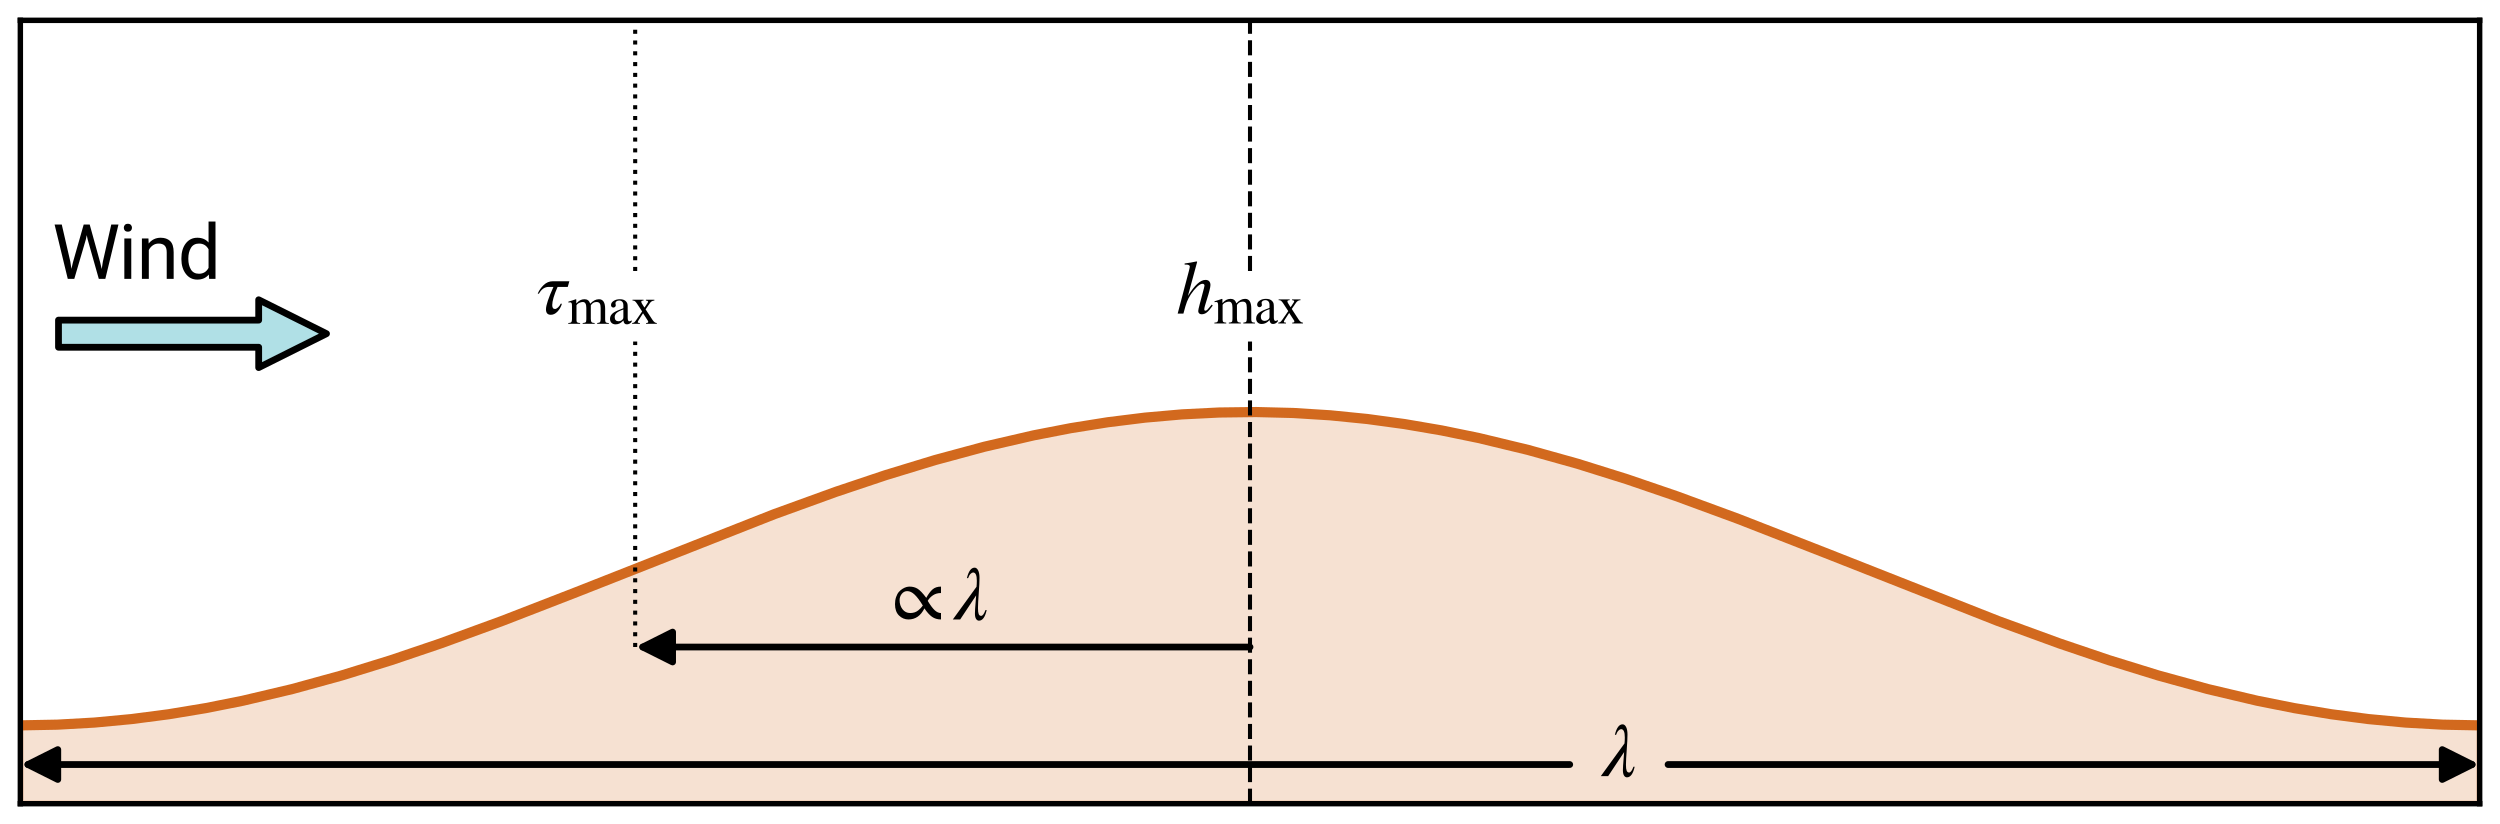 <?xml version='1.0' encoding='ASCII' standalone='yes'?>
<svg xmlns:xlink="http://www.w3.org/1999/xlink" xmlns="http://www.w3.org/2000/svg" width="737.217pt" height="243.0pt" viewBox="0 0 368.608 121.5" version="1.1">
 <defs>
  <style type="text/css">*{stroke-linejoin: round; stroke-linecap: butt}</style>
 </defs>
 <g id="figure_1">
  <g id="patch_1">
   <path d="M 0 121.5  L 368.608 121.5  L 368.608 0  L 0 0  z " style="fill: #ffffff"/>
  </g>
  <g id="axes_1">
   <g id="patch_2">
    <path d="M 3 118.5  L 365.608 118.5  L 365.608 3  L 3 3  z " style="fill: #ffffff"/>
   </g>
   <g id="PolyCollection_1">
    <defs>
     <path id="m476b8f1b2d" d="M 3 -14.55  L 3 -3  L 4.822 -3  L 6.645 -3  L 8.467 -3  L 10.289 -3  L 12.111 -3  L 13.933 -3  L 15.755 -3  L 17.577 -3  L 19.4 -3  L 21.222 -3  L 23.044 -3  L 24.866 -3  L 26.688 -3  L 28.51 -3  L 30.332 -3  L 32.155 -3  L 33.977 -3  L 35.799 -3  L 37.621 -3  L 39.443 -3  L 41.265 -3  L 43.088 -3  L 44.91 -3  L 46.732 -3  L 48.554 -3  L 50.376 -3  L 52.198 -3  L 54.02 -3  L 55.843 -3  L 57.665 -3  L 59.487 -3  L 61.309 -3  L 63.131 -3  L 64.953 -3  L 66.775 -3  L 68.598 -3  L 70.42 -3  L 72.242 -3  L 74.064 -3  L 75.886 -3  L 77.708 -3  L 79.531 -3  L 81.353 -3  L 83.175 -3  L 84.997 -3  L 86.819 -3  L 88.641 -3  L 90.463 -3  L 92.286 -3  L 94.108 -3  L 95.93 -3  L 97.752 -3  L 99.574 -3  L 101.396 -3  L 103.219 -3  L 105.041 -3  L 106.863 -3  L 108.685 -3  L 110.507 -3  L 112.329 -3  L 114.151 -3  L 115.974 -3  L 117.796 -3  L 119.618 -3  L 121.44 -3  L 123.262 -3  L 125.084 -3  L 126.906 -3  L 128.729 -3  L 130.551 -3  L 132.373 -3  L 134.195 -3  L 136.017 -3  L 137.839 -3  L 139.662 -3  L 141.484 -3  L 143.306 -3  L 145.128 -3  L 146.95 -3  L 148.772 -3  L 150.594 -3  L 152.417 -3  L 154.239 -3  L 156.061 -3  L 157.883 -3  L 159.705 -3  L 161.527 -3  L 163.349 -3  L 165.172 -3  L 166.994 -3  L 168.816 -3  L 170.638 -3  L 172.46 -3  L 174.282 -3  L 176.105 -3  L 177.927 -3  L 179.749 -3  L 181.571 -3  L 183.393 -3  L 185.215 -3  L 187.037 -3  L 188.86 -3  L 190.682 -3  L 192.504 -3  L 194.326 -3  L 196.148 -3  L 197.97 -3  L 199.792 -3  L 201.615 -3  L 203.437 -3  L 205.259 -3  L 207.081 -3  L 208.903 -3  L 210.725 -3  L 212.548 -3  L 214.37 -3  L 216.192 -3  L 218.014 -3  L 219.836 -3  L 221.658 -3  L 223.48 -3  L 225.303 -3  L 227.125 -3  L 228.947 -3  L 230.769 -3  L 232.591 -3  L 234.413 -3  L 236.235 -3  L 238.058 -3  L 239.88 -3  L 241.702 -3  L 243.524 -3  L 245.346 -3  L 247.168 -3  L 248.991 -3  L 250.813 -3  L 252.635 -3  L 254.457 -3  L 256.279 -3  L 258.101 -3  L 259.923 -3  L 261.746 -3  L 263.568 -3  L 265.39 -3  L 267.212 -3  L 269.034 -3  L 270.856 -3  L 272.678 -3  L 274.501 -3  L 276.323 -3  L 278.145 -3  L 279.967 -3  L 281.789 -3  L 283.611 -3  L 285.434 -3  L 287.256 -3  L 289.078 -3  L 290.9 -3  L 292.722 -3  L 294.544 -3  L 296.366 -3  L 298.189 -3  L 300.011 -3  L 301.833 -3  L 303.655 -3  L 305.477 -3  L 307.299 -3  L 309.121 -3  L 310.944 -3  L 312.766 -3  L 314.588 -3  L 316.41 -3  L 318.232 -3  L 320.054 -3  L 321.877 -3  L 323.699 -3  L 325.521 -3  L 327.343 -3  L 329.165 -3  L 330.987 -3  L 332.809 -3  L 334.632 -3  L 336.454 -3  L 338.276 -3  L 340.098 -3  L 341.92 -3  L 343.742 -3  L 345.564 -3  L 347.387 -3  L 349.209 -3  L 351.031 -3  L 352.853 -3  L 354.675 -3  L 356.497 -3  L 358.32 -3  L 360.142 -3  L 361.964 -3  L 363.786 -3  L 365.608 -3  L 365.608 -14.55  L 365.608 -14.55  L 363.786 -14.562  L 361.964 -14.596  L 360.142 -14.654  L 358.32 -14.734  L 356.497 -14.837  L 354.675 -14.963  L 352.853 -15.112  L 351.031 -15.283  L 349.209 -15.477  L 347.387 -15.692  L 345.564 -15.929  L 343.742 -16.188  L 341.92 -16.469  L 340.098 -16.77  L 338.276 -17.093  L 336.454 -17.436  L 334.632 -17.799  L 332.809 -18.181  L 330.987 -18.584  L 329.165 -19.005  L 327.343 -19.445  L 325.521 -19.903  L 323.699 -20.378  L 321.877 -20.871  L 320.054 -21.381  L 318.232 -21.906  L 316.41 -22.448  L 314.588 -23.004  L 312.766 -23.576  L 310.944 -24.161  L 309.121 -24.76  L 307.299 -25.371  L 305.477 -25.995  L 303.655 -26.63  L 301.833 -27.277  L 300.011 -27.934  L 298.189 -28.6  L 296.366 -29.275  L 294.544 -29.959  L 292.722 -30.651  L 290.9 -31.349  L 289.078 -32.054  L 287.256 -32.764  L 285.434 -33.479  L 283.611 -34.199  L 281.789 -34.921  L 279.967 -35.647  L 278.145 -36.374  L 276.323 -37.103  L 274.501 -37.832  L 272.678 -38.562  L 270.856 -39.29  L 269.034 -40.016  L 267.212 -40.741  L 265.39 -41.462  L 263.568 -42.179  L 261.746 -42.892  L 259.923 -43.599  L 258.101 -44.301  L 256.279 -44.996  L 254.457 -45.684  L 252.635 -46.364  L 250.813 -47.035  L 248.991 -47.696  L 247.168 -48.348  L 245.346 -48.989  L 243.524 -49.619  L 241.702 -50.236  L 239.88 -50.842  L 238.058 -51.434  L 236.235 -52.012  L 234.413 -52.576  L 232.591 -53.125  L 230.769 -53.659  L 228.947 -54.176  L 227.125 -54.678  L 225.303 -55.162  L 223.48 -55.629  L 221.658 -56.078  L 219.836 -56.508  L 218.014 -56.92  L 216.192 -57.313  L 214.37 -57.686  L 212.548 -58.038  L 210.725 -58.371  L 208.903 -58.683  L 207.081 -58.974  L 205.259 -59.244  L 203.437 -59.492  L 201.615 -59.719  L 199.792 -59.923  L 197.97 -60.105  L 196.148 -60.265  L 194.326 -60.403  L 192.504 -60.517  L 190.682 -60.609  L 188.86 -60.678  L 187.037 -60.724  L 185.215 -60.747  L 183.393 -60.747  L 181.571 -60.724  L 179.749 -60.678  L 177.927 -60.609  L 176.105 -60.517  L 174.282 -60.403  L 172.46 -60.265  L 170.638 -60.105  L 168.816 -59.923  L 166.994 -59.719  L 165.172 -59.492  L 163.349 -59.244  L 161.527 -58.974  L 159.705 -58.683  L 157.883 -58.371  L 156.061 -58.038  L 154.239 -57.686  L 152.417 -57.313  L 150.594 -56.92  L 148.772 -56.508  L 146.95 -56.078  L 145.128 -55.629  L 143.306 -55.162  L 141.484 -54.678  L 139.662 -54.176  L 137.839 -53.659  L 136.017 -53.125  L 134.195 -52.576  L 132.373 -52.012  L 130.551 -51.434  L 128.729 -50.842  L 126.906 -50.236  L 125.084 -49.619  L 123.262 -48.989  L 121.44 -48.348  L 119.618 -47.696  L 117.796 -47.035  L 115.974 -46.364  L 114.151 -45.684  L 112.329 -44.996  L 110.507 -44.301  L 108.685 -43.599  L 106.863 -42.892  L 105.041 -42.179  L 103.219 -41.462  L 101.396 -40.741  L 99.574 -40.016  L 97.752 -39.29  L 95.93 -38.562  L 94.108 -37.832  L 92.286 -37.103  L 90.463 -36.374  L 88.641 -35.647  L 86.819 -34.921  L 84.997 -34.199  L 83.175 -33.479  L 81.353 -32.764  L 79.531 -32.054  L 77.708 -31.349  L 75.886 -30.651  L 74.064 -29.959  L 72.242 -29.275  L 70.42 -28.6  L 68.598 -27.934  L 66.775 -27.277  L 64.953 -26.63  L 63.131 -25.995  L 61.309 -25.371  L 59.487 -24.76  L 57.665 -24.161  L 55.843 -23.576  L 54.02 -23.004  L 52.198 -22.448  L 50.376 -21.906  L 48.554 -21.381  L 46.732 -20.871  L 44.91 -20.378  L 43.088 -19.903  L 41.265 -19.445  L 39.443 -19.005  L 37.621 -18.584  L 35.799 -18.181  L 33.977 -17.799  L 32.155 -17.436  L 30.332 -17.093  L 28.51 -16.77  L 26.688 -16.469  L 24.866 -16.188  L 23.044 -15.929  L 21.222 -15.692  L 19.4 -15.477  L 17.577 -15.283  L 15.755 -15.112  L 13.933 -14.963  L 12.111 -14.837  L 10.289 -14.734  L 8.467 -14.654  L 6.645 -14.596  L 4.822 -14.562  L 3 -14.55  z " style="stroke: #d2691e; stroke-opacity: 0.2"/>
    </defs>
    <g clip-path="url(#peacd1df037)">
     <use xlink:href="#m476b8f1b2d" x="0" y="121.5" style="fill: #d2691e; fill-opacity: 0.2; stroke: #d2691e; stroke-opacity: 0.2"/>
    </g>
   </g>
   <g id="patch_3">
    <path d="M 8.626 47.2  Q 23.384 47.2 38.141 47.2  L 38.141 44.2  Q 43.141 46.7 48.14 49.2  Q 43.141 51.7 38.141 54.2  L 38.141 51.2  Q 23.384 51.2 8.626 51.2  L 8.626 47.2  z " clip-path="url(#peacd1df037)" style="fill: #b0e0e6; stroke: #000000; stroke-linecap: round"/>
   </g>
   <g id="matplotlib.axis_1"/>
   <g id="matplotlib.axis_2"/>
   <g id="line2d_1">
    <path d="M 3 106.95  L 8.467 106.846  L 13.933 106.537  L 19.4 106.023  L 24.866 105.312  L 30.332 104.407  L 35.799 103.319  L 43.088 101.597  L 50.376 99.594  L 57.665 97.339  L 64.953 94.87  L 74.064 91.541  L 84.997 87.301  L 114.151 75.816  L 123.262 72.511  L 130.551 70.066  L 137.839 67.841  L 145.128 65.871  L 152.417 64.187  L 157.883 63.129  L 163.349 62.256  L 168.816 61.577  L 174.282 61.097  L 179.749 60.822  L 185.215 60.753  L 190.682 60.891  L 196.148 61.235  L 201.615 61.781  L 207.081 62.526  L 212.548 63.462  L 218.014 64.58  L 225.303 66.338  L 232.591 68.375  L 239.88 70.658  L 247.168 73.152  L 256.279 76.504  L 269.034 81.484  L 294.544 91.541  L 303.655 94.87  L 310.944 97.339  L 318.232 99.594  L 325.521 101.597  L 332.809 103.319  L 338.276 104.407  L 343.742 105.312  L 349.209 106.023  L 354.675 106.537  L 360.142 106.846  L 365.608 106.95  L 365.608 106.95  " clip-path="url(#peacd1df037)" style="fill: none; stroke: #d2691e; stroke-width: 1.5; stroke-linecap: square"/>
   </g>
   <g id="LineCollection_1">
    <path d="M 184.304 118.5  L 184.304 50.355  " clip-path="url(#peacd1df037)" style="fill: none; stroke-dasharray: 2.22,0.96; stroke-dashoffset: 0; stroke: #000000; stroke-width: 0.6"/>
   </g>
   <g id="LineCollection_2">
    <path d="M 184.304 39.96  L 184.304 3  " clip-path="url(#peacd1df037)" style="fill: none; stroke-dasharray: 2.22,0.96; stroke-dashoffset: 0; stroke: #000000; stroke-width: 0.6"/>
   </g>
   <g id="LineCollection_3">
    <path d="M 93.652 95.4  L 93.652 50.355  " clip-path="url(#peacd1df037)" style="fill: none; stroke-dasharray: 0.6,0.99; stroke-dashoffset: 0; stroke: #000000; stroke-width: 0.6"/>
   </g>
   <g id="LineCollection_4">
    <path d="M 93.652 39.96  L 93.652 3  " clip-path="url(#peacd1df037)" style="fill: none; stroke-dasharray: 0.6,0.99; stroke-dashoffset: 0; stroke: #000000; stroke-width: 0.6"/>
   </g>
   <g id="patch_4">
    <path d="M 3 118.5  L 3 3  " style="fill: none; stroke: #000000; stroke-width: 0.8; stroke-linejoin: miter; stroke-linecap: square"/>
   </g>
   <g id="patch_5">
    <path d="M 365.608 118.5  L 365.608 3  " style="fill: none; stroke: #000000; stroke-width: 0.8; stroke-linejoin: miter; stroke-linecap: square"/>
   </g>
   <g id="patch_6">
    <path d="M 3 118.5  L 365.608 118.5  " style="fill: none; stroke: #000000; stroke-width: 0.8; stroke-linejoin: miter; stroke-linecap: square"/>
   </g>
   <g id="patch_7">
    <path d="M 3 3  L 365.608 3  " style="fill: none; stroke: #000000; stroke-width: 0.8; stroke-linejoin: miter; stroke-linecap: square"/>
   </g>
   <g id="text_1">
    <!-- $h_{\text{max}}$ -->
    <g transform="translate(173.426 46.313) scale(0.11 -0.11)">
     <defs>
      <path id="STIXGeneral-Italic-68" d="M 2976 755  L 3059 672  Q 2765 256 2566 99  Q 2368 -58 2125 -58  Q 1997 -58 1920 16  Q 1843 90 1843 211  Q 1843 320 1971 800  L 2323 2125  Q 2368 2304 2368 2336  Q 2368 2496 2189 2496  Q 2016 2496 1744 2240  Q 1472 1984 1216 1600  Q 1018 1293 902 1001  Q 787 710 602 0  L 122 0  L 1056 3546  Q 1139 3866 1139 3942  Q 1139 4019 1056 4060  Q 973 4102 877 4102  L 704 4102  L 704 4198  Q 1190 4256 1709 4371  L 1754 4333  L 979 1472  Q 1811 2822 2451 2822  Q 2662 2822 2764 2704  Q 2867 2586 2867 2394  Q 2867 2118 2560 1158  Q 2349 512 2349 358  Q 2349 243 2451 243  Q 2528 243 2621 336  Q 2714 429 2976 755  z " transform="scale(0.016)"/>
      <path id="STIXGeneral-Regular-6d" d="M 4960 0  L 3565 0  L 3565 96  Q 3834 122 3907 208  Q 3981 294 3981 576  L 3981 1894  Q 3981 2278 3869 2444  Q 3757 2611 3488 2611  Q 3264 2611 3107 2521  Q 2950 2432 2803 2221  L 2803 608  Q 2803 301 2896 201  Q 2989 102 3264 96  L 3264 0  L 1830 0  L 1830 96  Q 2112 115 2189 188  Q 2266 262 2266 550  L 2266 1901  Q 2266 2611 1850 2611  Q 1670 2611 1468 2531  Q 1267 2451 1171 2336  Q 1088 2240 1088 2227  L 1088 448  Q 1088 243 1177 176  Q 1267 109 1523 96  L 1523 0  L 102 0  L 102 96  Q 371 102 460 195  Q 550 288 550 563  L 550 2150  Q 550 2387 499 2480  Q 448 2573 326 2573  Q 230 2573 122 2547  L 122 2656  Q 557 2778 1011 2944  L 1062 2925  L 1062 2451  L 1075 2451  Q 1363 2752 1584 2848  Q 1805 2944 2054 2944  Q 2560 2944 2733 2406  Q 3232 2944 3776 2944  Q 4518 2944 4518 1792  L 4518 493  Q 4518 282 4582 202  Q 4646 122 4794 109  L 4960 96  L 4960 0  z " transform="scale(0.016)"/>
      <path id="STIXGeneral-Regular-61" d="M 2829 422  L 2829 243  Q 2586 -64 2253 -64  Q 1888 -64 1843 403  L 1837 403  Q 1427 -64 909 -64  Q 608 -64 422 112  Q 237 288 237 602  Q 237 1050 685 1350  Q 992 1555 1837 1869  L 1837 2214  Q 1837 2502 1699 2646  Q 1562 2790 1338 2790  Q 1146 2790 1018 2697  Q 890 2605 890 2477  Q 890 2419 909 2348  Q 928 2278 928 2208  Q 928 2112 841 2029  Q 755 1946 634 1946  Q 525 1946 441 2029  Q 358 2112 358 2240  Q 358 2547 685 2752  Q 986 2944 1421 2944  Q 1939 2944 2176 2656  Q 2291 2522 2323 2384  Q 2355 2246 2355 1946  L 2355 723  Q 2355 301 2554 301  Q 2682 301 2829 422  z M 1837 813  L 1837 1715  Q 1248 1510 1018 1293  Q 800 1094 800 800  Q 800 557 921 432  Q 1043 307 1242 307  Q 1453 307 1613 410  Q 1747 506 1792 589  Q 1837 672 1837 813  z " transform="scale(0.016)"/>
      <path id="STIXGeneral-Regular-78" d="M 3066 0  L 1779 0  L 1779 96  Q 1939 109 1987 137  Q 2035 166 2035 250  Q 2035 307 1997 365  L 1414 1261  L 909 474  Q 781 275 781 211  Q 781 96 1037 96  L 1037 0  L 109 0  L 109 96  Q 269 109 355 169  Q 442 230 576 422  L 1306 1478  L 704 2400  Q 557 2624 454 2704  Q 352 2784 211 2784  L 154 2784  L 154 2880  L 1478 2880  L 1478 2784  Q 1203 2778 1203 2643  Q 1203 2509 1498 2074  Q 1581 1958 1587 1946  Q 1619 1990 1779 2227  Q 1811 2285 1856 2349  Q 1901 2413 1923 2451  Q 1946 2490 1971 2528  Q 1997 2566 2006 2595  Q 2016 2624 2016 2643  Q 2016 2765 1760 2784  L 1760 2880  L 2771 2880  L 2771 2784  Q 2445 2771 2253 2502  L 1722 1734  L 2541 480  Q 2790 96 3066 96  L 3066 0  z " transform="scale(0.016)"/>
     </defs>
     <use xlink:href="#STIXGeneral-Italic-68" transform="translate(0 0.703)"/>
     <use xlink:href="#STIXGeneral-Regular-6d" transform="translate(50 -12.525) scale(0.7)"/>
     <use xlink:href="#STIXGeneral-Regular-61" transform="translate(104.46 -12.525) scale(0.7)"/>
     <use xlink:href="#STIXGeneral-Regular-78" transform="translate(135.54 -12.525) scale(0.7)"/>
    </g>
   </g>
   <g id="patch_8">
    <path d="M 231.443 112.725  Q 117.222 112.725 4.118 112.725  " style="fill: none; stroke: #000000; stroke-linecap: round"/>
    <path d="M 8.518 114.925  L 4.118 112.725  L 8.518 110.525  z " style="stroke: #000000; stroke-linecap: round"/>
   </g>
   <g id="patch_9">
    <path d="M 364.49 112.725  Q 305.778 112.725 245.948 112.725  " style="fill: none; stroke: #000000; stroke-linecap: round"/>
    <path d="M 360.09 110.525  L 364.49 112.725  L 360.09 114.925  z " style="stroke: #000000; stroke-linecap: round"/>
   </g>
   <g id="text_2">
    <!-- $\lambda$ -->
    <g transform="translate(236.165 114.457) scale(0.11 -0.11)">
     <defs>
      <path id="STIXGeneral-Italic-3bb" d="M 2656 787  L 2758 787  Q 2560 -102 2112 -102  Q 1965 -102 1869 48  Q 1773 198 1773 499  Q 1773 672 1789 889  Q 1805 1107 1833 1446  Q 1862 1786 1875 2016  L 538 0  L -77 0  L 1907 2739  Q 1933 2970 1933 3245  Q 1933 3936 1619 3936  Q 1530 3936 1408 3821  Q 1286 3706 1203 3462  L 1101 3462  Q 1312 4339 1747 4339  Q 1926 4339 2041 4115  Q 2157 3891 2157 3475  Q 2157 3040 2093 2192  Q 2029 1344 2029 941  Q 2029 602 2089 451  Q 2150 301 2291 301  Q 2483 301 2656 787  z " transform="scale(0.016)"/>
     </defs>
     <use xlink:href="#STIXGeneral-Italic-3bb" transform="translate(0 0.203)"/>
    </g>
   </g>
   <g id="text_3">
    <!-- $\tau_{\text{max}}$ -->
    <g transform="translate(79.148 46.313) scale(0.11 -0.11)">
     <defs>
      <path id="STIXGeneral-Italic-3c4" d="M 2726 2739  L 2592 2266  L 1741 2266  Q 1293 1248 1293 742  Q 1293 416 1523 416  Q 1638 416 1779 547  Q 1920 678 2003 858  L 2106 858  Q 1990 467 1731 198  Q 1472 -70 1178 -70  Q 768 -70 768 384  Q 768 890 1395 2266  L 1005 2266  Q 493 2266 179 1702  L 77 1702  Q 237 2093 569 2416  Q 902 2739 1331 2739  L 2726 2739  z " transform="scale(0.016)"/>
     </defs>
     <use xlink:href="#STIXGeneral-Italic-3c4" transform="translate(0 0.203)"/>
     <use xlink:href="#STIXGeneral-Regular-6d" transform="translate(41 -13.025) scale(0.7)"/>
     <use xlink:href="#STIXGeneral-Regular-61" transform="translate(95.46 -13.025) scale(0.7)"/>
     <use xlink:href="#STIXGeneral-Regular-78" transform="translate(126.54 -13.025) scale(0.7)"/>
    </g>
   </g>
   <g id="patch_10">
    <path d="M 94.77 95.4  Q 138.978 95.4 184.304 95.4  " style="fill: none; stroke: #000000; stroke-linecap: round"/>
    <path d="M 99.17 97.6  L 94.77 95.4  L 99.17 93.2  z " style="stroke: #000000; stroke-linecap: round"/>
   </g>
   <g id="text_4">
    <!-- $\propto \lambda$ -->
    <g transform="translate(129.913 91.357) scale(0.11 -0.11)">
     <defs>
      <path id="STIXGeneral-Regular-221d" d="M 4115 538  L 4115 0  Q 3674 0 3360 224  Q 3046 448 2726 928  Q 2266 0 1389 0  Q 934 0 598 329  Q 262 659 262 1280  Q 262 1613 355 1881  Q 448 2150 585 2307  Q 723 2464 896 2569  Q 1069 2675 1213 2713  Q 1357 2752 1485 2752  Q 1869 2752 2160 2569  Q 2451 2387 2880 1811  Q 3142 2285 3408 2518  Q 3674 2752 4115 2752  L 4115 2214  Q 3725 2214 3443 2025  Q 3162 1837 3008 1568  L 3008 1549  Q 3328 1018 3581 778  Q 3834 538 4115 538  z M 2586 1158  L 2586 1178  Q 2221 1779 1910 2076  Q 1600 2374 1286 2374  Q 1018 2374 832 2147  Q 646 1920 646 1613  Q 646 1178 889 858  Q 1133 538 1536 538  Q 1734 538 1907 595  Q 2080 653 2214 765  Q 2349 877 2422 957  Q 2496 1037 2586 1158  z " transform="scale(0.016)"/>
     </defs>
     <use xlink:href="#STIXGeneral-Regular-221d" transform="translate(14.44 0.203)"/>
     <use xlink:href="#STIXGeneral-Italic-3bb" transform="translate(97.38 0.203)"/>
    </g>
   </g>
   <g id="text_5">
    <!-- Wind -->
    <g transform="translate(7.714 41.115) scale(0.11 -0.11)">
     <defs>
      <path id="Roboto-Regular-57" d="M 5541 4550  L 4441 0  L 3894 0  L 2956 3316  L 2884 3663  L 2813 3316  L 1841 0  L 1294 0  L 191 4550  L 791 4550  L 1509 1438  L 1600 834  L 1725 1375  L 2628 4550  L 3131 4550  L 4009 1375  L 4138 822  L 4234 1441  L 4938 4550  L 5541 4550  z " transform="scale(0.016)"/>
      <path id="Roboto-Regular-69" d="M 444 4278  Q 444 4419 530 4516  Q 616 4613 784 4613  Q 950 4613 1039 4516  Q 1128 4419 1128 4278  Q 1128 4144 1039 4048  Q 950 3953 784 3953  Q 616 3953 530 4048  Q 444 4144 444 4278  z M 1069 3381  L 1069 0  L 488 0  L 488 3381  L 1069 3381  z " transform="scale(0.016)"/>
      <path id="Roboto-Regular-6e" d="M 1844 2956  Q 1566 2956 1353 2806  Q 1141 2656 1019 2416  L 1019 0  L 441 0  L 441 3381  L 988 3381  L 1006 2959  Q 1391 3444 2016 3444  Q 2513 3444 2805 3166  Q 3097 2888 3100 2231  L 3100 0  L 2519 0  L 2519 2222  Q 2519 2619 2345 2787  Q 2172 2956 1844 2956  z " transform="scale(0.016)"/>
      <path id="Roboto-Regular-64" d="M 2622 0  L 2594 363  Q 2247 -63 1628 -63  Q 1034 -63 668 418  Q 303 900 297 1628  L 297 1719  Q 297 2494 664 2969  Q 1031 3444 1634 3444  Q 2231 3444 2572 3044  L 2572 4800  L 3153 4800  L 3153 0  L 2622 0  z M 878 1653  Q 878 1150 1090 789  Q 1303 428 1772 428  Q 2309 428 2572 919  L 2572 2475  Q 2313 2956 1778 2956  Q 1306 2956 1092 2589  Q 878 2222 878 1719  L 878 1653  z " transform="scale(0.016)"/>
     </defs>
     <use xlink:href="#Roboto-Regular-57"/>
     <use xlink:href="#Roboto-Regular-69" x="88.721"/>
     <use xlink:href="#Roboto-Regular-6e" x="113.037"/>
     <use xlink:href="#Roboto-Regular-64" x="168.262"/>
    </g>
   </g>
  </g>
 </g>
 <defs>
  <clipPath id="peacd1df037">
   <rect x="3" y="3" width="362.608" height="115.5"/>
  </clipPath>
 </defs>
</svg>
